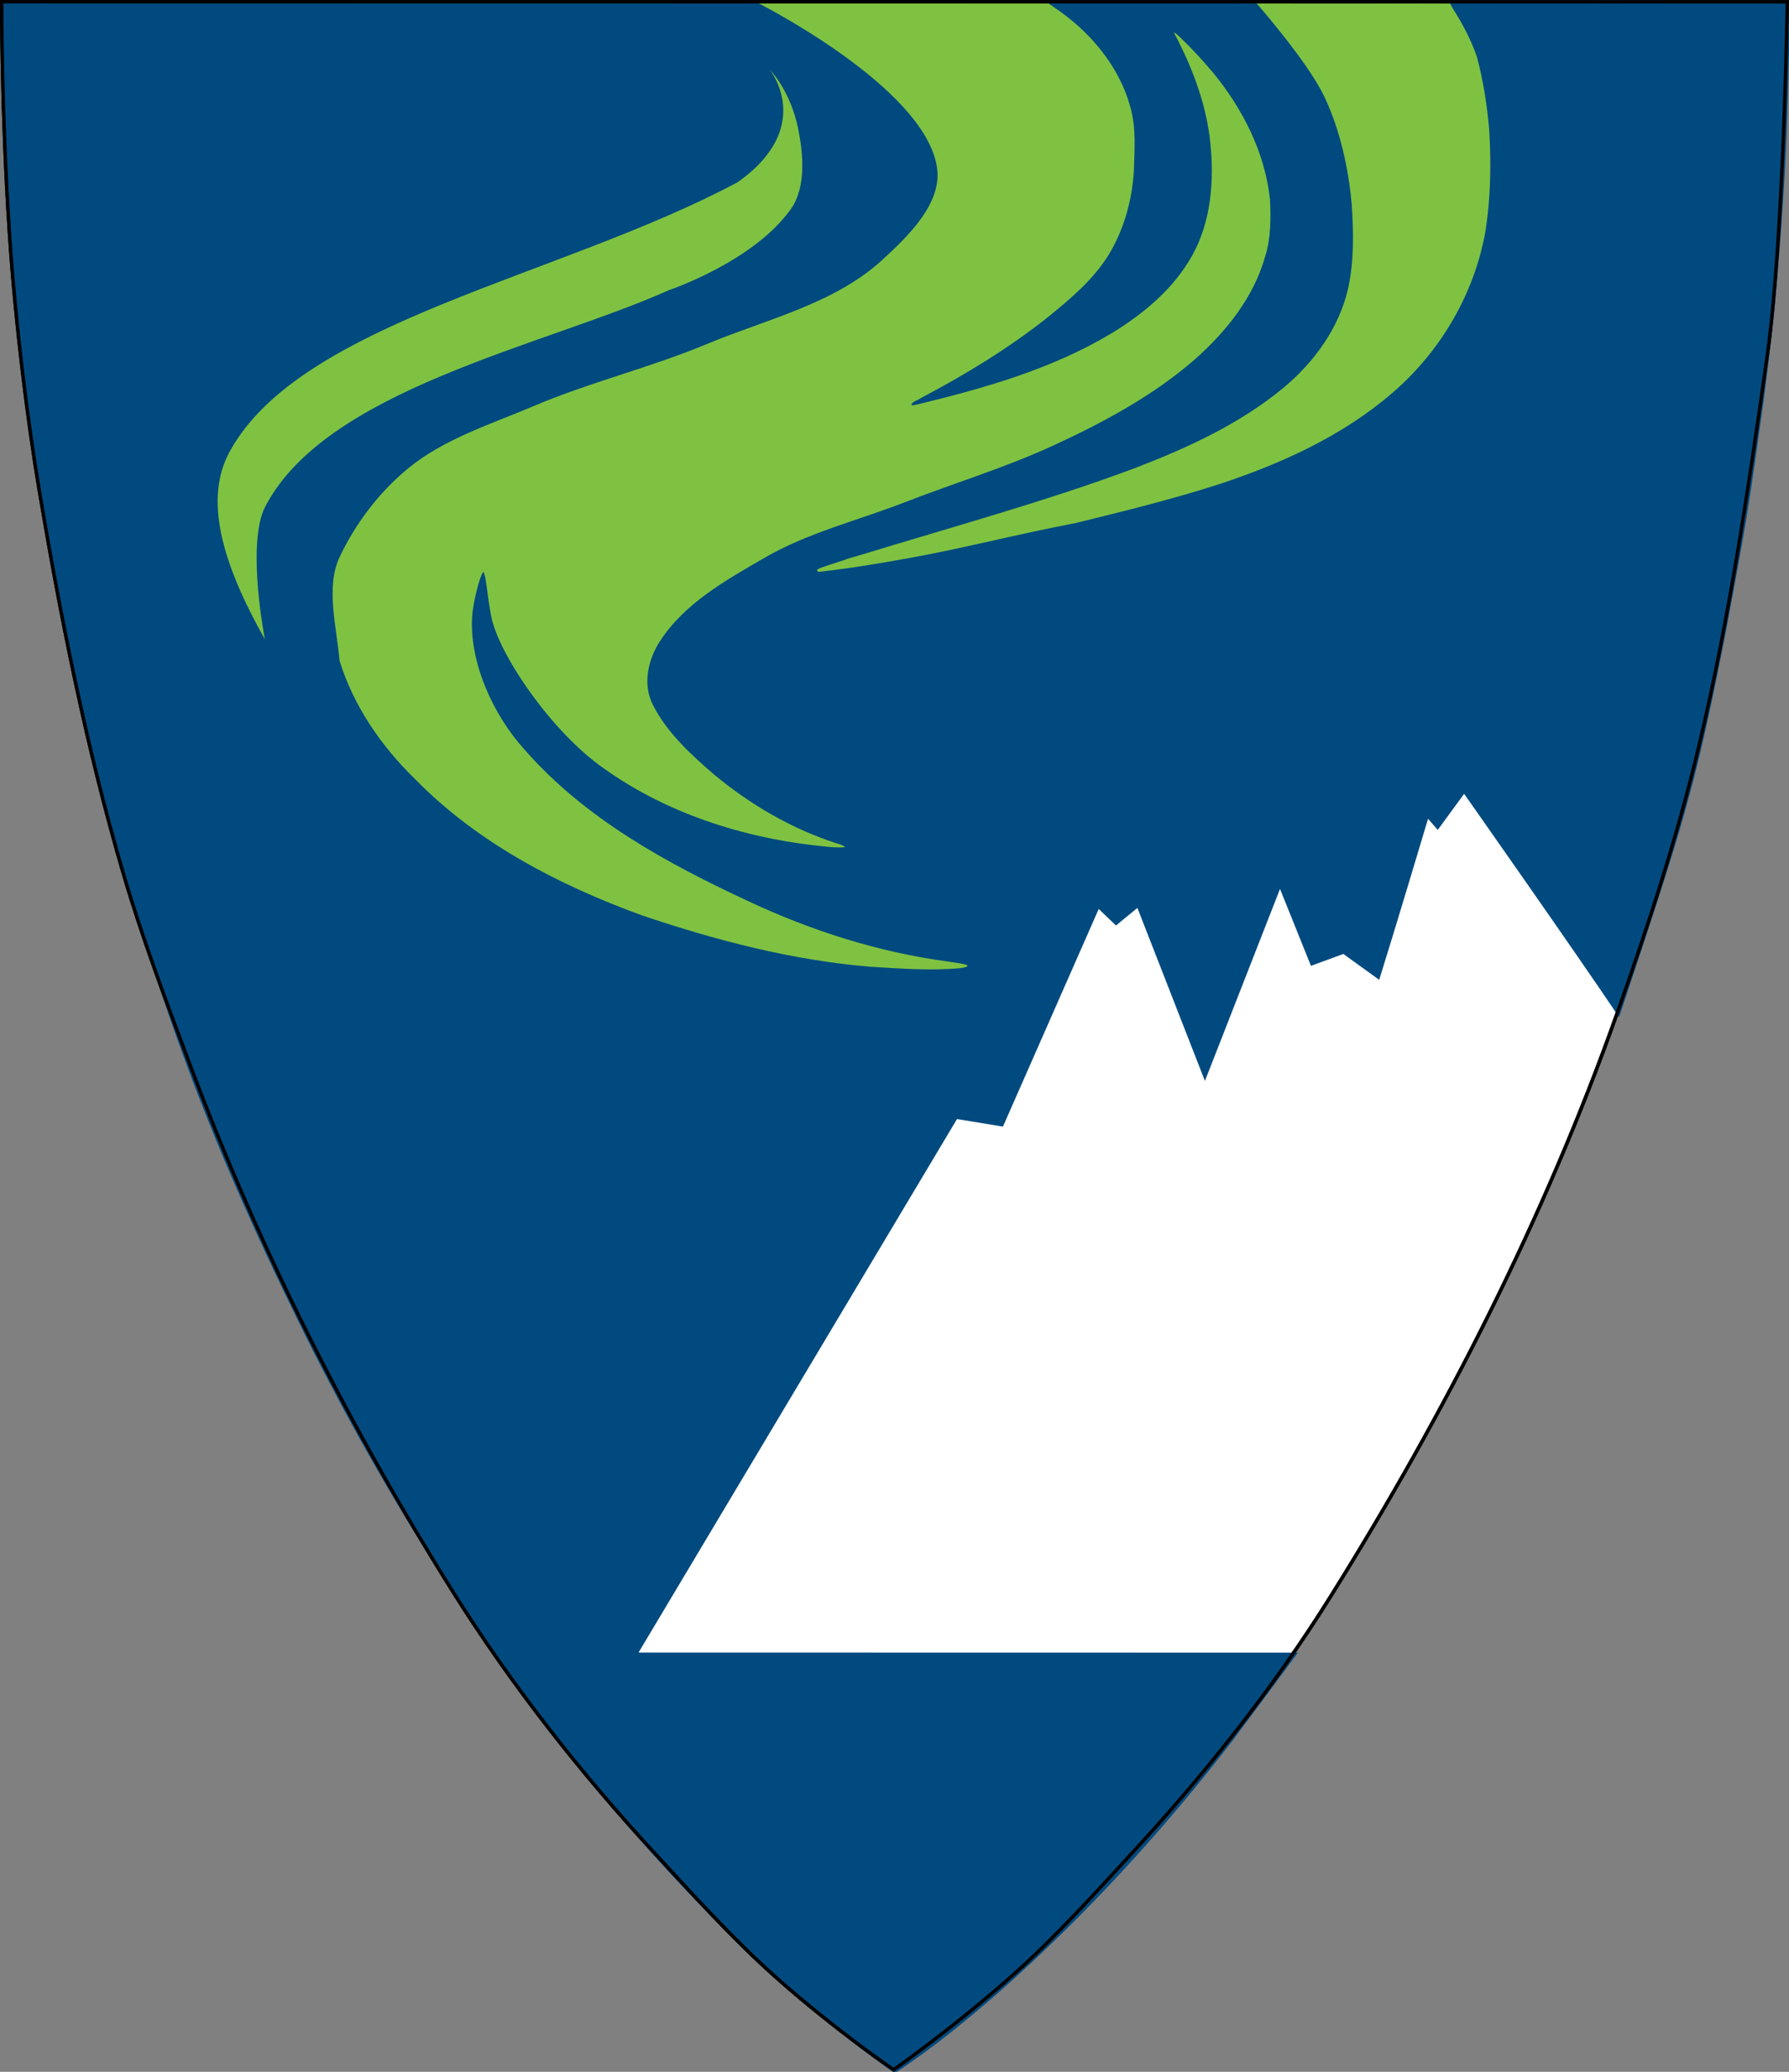 <svg xmlns="http://www.w3.org/2000/svg" viewBox="0 0 262.467 304.015" height="1149.034" width="992.003">
    <rect x="0" y="0" width="262.467" height="304.015" fill="#808080" stroke="none"/>
    <path style="display:inline;fill:#fff;stroke:#000;stroke-width:.5;stroke-linecap:butt;stroke-linejoin:miter;stroke-miterlimit:4;stroke-dasharray:none;stroke-opacity:1" d="m.25.25 261.964.02s-.513 34.725-2.935 51.873c-2.725 19.287-5.567 38.691-10.113 57.674-3.146 13.136-7.366 26.022-11.865 38.729-10.627 30.014-25.235 58.735-42.1 85.742-8.544 13.681-18.708 26.395-29.67 38.227-4.35 4.694-10.512 11.592-16.799 17.184-8.927 7.939-17.628 14.013-17.628 14.013s-8.366-5.687-17.12-13.438c-6.579-5.825-13.17-13.186-17.736-18.125-11.05-11.952-21.193-24.863-29.842-38.653-15.263-24.338-28.367-50.227-38.48-77.116-3.526-9.373-7.07-18.762-9.885-28.391C12.668 109.61 8.915 90.71 5.746 71.863 4.07 61.903 2.264 47.505 1.39 34.297.193 16.199.25.25.25.25Z"/>
    <g style="display:inline">
        <path transform="matrix(.265 0 0 .265 -.884 -.933)" d="M425.847 61.029c-1.745 1.766-.854 6.216-1.723 8.455-2.47 15.138-11.915 20.931-23.733 30.084-13.378 10.152-33.27 15.551-48.789 21.858-42.718 16.055-64.733 25.606-106.35 44.513-22.113 10.116-54.525 22.718-75.321 35.385-18.851 11.993-65.041 40.667-69.445 62.632-4.2 20.242 23.155 52.256 28.533 72.045.176.839 22.542 35.526 24.006 34.026 5.525-132.686 15.256 37.803 27.889 30.112 19.887-20.01 93.992 189.04 119.443 177.416 38.178-17.443 208.854-7.743 247.72-23.551 146.094-67.908-201.228-199.53-126.013-161.95 109.734 35.811 379.692-123.12 425.447-140.722 109.694-42.202-42.54-247.525-42.54-247.525l-107.143.129-277.04.105s-21.963 22.09 5.059 56.988z" style="display:inline;opacity:1;vector-effect:none;fill:#7fc241;fill-opacity:1;stroke:none;stroke-width:.064;stroke-linecap:butt;stroke-linejoin:miter;stroke-miterlimit:4;stroke-dasharray:none;stroke-dashoffset:0;stroke-opacity:1"/>
        <path transform="matrix(.265 0 0 .265 -.884 -.933)" d="M804.972 3.807s2.16 3.094 2.438 4.06c5.505 8.575 10.359 17.662 13.654 27.313 3.463 13.12 5.563 26.619 6.729 40.127 1.133 18.623.842 37.438-2.004 55.904-6.04 34.665-24.764 66.786-51.412 89.703-27.519 23.866-61.301 39.188-95.607 50.559-26.217 8.475-52.987 15.07-79.735 21.623-36.466 7.085-60.87 13.712-91.556 19.287-16.88 3.066-33.87 5.954-50.875 7.781-2.89-1.16 1.809-2.394 2.755-2.8 4.092-1.43 8.233-2.689 12.354-4.042-.072-.03-.15-.052-.223-.08 12.81-3.642 25.501-7.726 38.297-11.441 40.983-12.287 82.143-24.187 122.23-39.207 29.001-11.169 57.809-24.382 81.901-44.35 16.996-14.168 30.81-33.154 35.764-54.976 3.365-15.29 3.042-31.089 2.01-46.618-1.9-20.383-6.365-40.867-15.038-59.336-9.41-20.04-39.121-53.674-39.121-53.674s-49.201.948-68.576.958c-14.927.088-29.875-.08-44.791.306-.442 1.055 1.492 1.48 2.023 2.184 20.06 13.23 36.906 32.79 43.096 56.357 3.136 11.362 2.096 23.294 1.79 34.963-1.053 16.088-5.45 32.185-13.862 46.045-8.516 13.907-21.267 24.53-33.772 34.725-21.804 17.286-45.663 31.783-70.246 44.742-1.64 1.216-4.135 1.704-5.279 3.455.379 1.241 2.24.105 3.115.14 37.274-9.01 74.835-19.649 107.934-39.58 17.675-10.796 34.256-24.68 44.447-43 10.534-18.978 12.184-41.51 9.953-62.726-2.054-19.523-8.792-38.227-17.543-55.693-.171-.685-3.542-6.06-2.158-4.89.8.503 2.2 1.77 3.217 2.745 6.514 6.249 12.632 12.94 18.42 19.85 16.312 20.027 28.481 44.167 31.154 70.076.443 10.414.516 21.054-2.656 31.09-6.33 22.713-21.608 41.8-39.037 57.187-23.204 20.209-50.595 34.871-78.4 47.684-26.68 12.307-54.903 20.795-82.258 31.44-25.9 10.077-53.48 16.746-77.514 30.698-21.459 12.458-44.404 25.178-58.12 46.508-6.532 10.312-9.447 23.912-3.55 35.19 7.902 15.42 21.049 27.361 34.006 38.531 20.08 16.64 43.354 30.208 68.22 38.077 1.962.534 2.922 1.048 4.127 1.93-2.461.221-4.807.15-7.154.01-44.743-3.804-89.698-17.312-126.572-43.671-29.38-20.602-58.298-63.539-62.277-84.222-2.43-12.632-2.687-22.354-4.4-24.614-2.596 3.916-5.644 18.257-6.069 23.842-2.038 26.017 11.773 55.862 28.998 74.699 33.323 38.115 78.588 62.839 123.904 83.893 34.84 16.377 72.132 28.24 110.293 33.36 2.897.473 7.284 1.023 9.328 1.576 2.982.655 1.635 1.616-2.455 2.125-16.544 1.483-33.262.215-49.804-.801-43.095-3.555-85.472-14.615-126.358-28.444-46.02-16.785-90.858-40.012-125.455-75.322-18.773-18.247-34.11-40.474-41.908-65.578-1.702-19-7.675-40.67-.178-57.125 8.855-18.875 22.07-36.31 38.186-49.536 19.97-16.39 45.659-24.328 69.432-34.44 31.17-13.26 64.4-21.234 95.665-34.267 33.077-13.787 70.521-22.211 96.992-46.365 14.742-13.45 33.575-31.688 30.647-51.428-6.703-45.183-101.3-92.283-101.3-92.283l-416.5.432s-.68 62.297 4.233 129.76c4.83 66.32 15.217 137.632 19.387 159.658 8.412 44.43-3.824-20.005 4.065 22.392 4.545 24.43 13.88 77.34 27.97 131.295 10.364 39.686 24.227 81.535 35.93 115.23 22.495 66.24 50.294 128.106 81.709 190.585 42.01 82.594 91.957 161.289 150.078 233.505 47.2 57.828 99.438 112.215 159.744 156.518 3.823 2.63 7.512 5.684 11.45 7.998 20.738-13.64 39.999-29.469 58.693-45.777 47.044-41.795 89.68-88.488 128.162-138.244 11.595-15.523 36.197-48.747 36.197-48.747l-365.056-.066 176.299-295.402 25.437 4.19 53.025-120.508 9.569 9.142 11.85-9.742 37.382 95.818 41.568-106.32 17.137 42.601 17.92-6.601 19.863 14.328c9.156-29.249 27.04-89.182 27.04-89.182l5.365 6.168 14.603-19.982s61.19 87.01 85.787 123.683c36.517-109.542 42.173-127.055 59.215-214.025 12.56-67.001 12.381-67.415 21.078-129.256 2.914-23.089 5.911-47.24 7.64-70.449 2.693-31.606 4.809-66.045 5.567-97.762.528-18.053 1.19-50.732 1.19-50.732s-119.39-1.457-189.413-.742zM429.469 42.043s11.57 11.564 15.84 33.198c2.422 12.272 4.857 31.598-4.373 44.404-20.93 29.033-67.296 44.546-67.296 44.546-68.703 30.902-191.794 54.994-224.323 121.586-9.17 22.095.673 71.763.673 71.763-24.449-43.312-33.463-77.965-19.684-103.584 38.916-72.356 182.742-96.869 281.384-149.515 43.39-30.714 17.779-62.398 17.779-62.398z" style="display:inline;opacity:1;vector-effect:none;fill:#014a7f;fill-opacity:1;stroke:none;stroke-width:.09;stroke-linecap:butt;stroke-linejoin:miter;stroke-miterlimit:4;stroke-dasharray:none;stroke-dashoffset:0;stroke-opacity:1"/>
        <path d="m113.771 70.642 261.964.02s-.513 34.724-2.936 51.873c-2.724 19.287-5.566 38.691-10.112 57.674-3.146 13.136-7.366 26.022-11.865 38.729-10.627 30.014-25.235 58.735-42.1 85.742-8.544 13.681-18.708 26.394-29.67 38.226-4.35 4.695-10.512 11.593-16.799 17.184-8.927 7.94-17.628 14.013-17.628 14.013s-8.366-5.686-17.12-13.437c-6.579-5.825-13.171-13.187-17.737-18.125-11.05-11.952-21.193-24.864-29.841-38.654-15.263-24.337-28.367-50.227-38.48-77.116-3.526-9.372-7.07-18.761-9.885-28.39-5.373-18.379-9.126-37.279-12.296-56.127-1.675-9.96-3.482-24.357-4.355-37.565-1.197-18.099-1.14-34.047-1.14-34.047z" style="display:inline;fill:none;stroke:#000;stroke-width:.5;stroke-linecap:butt;stroke-linejoin:miter;stroke-miterlimit:4;stroke-dasharray:none;stroke-opacity:1" transform="translate(-113.52 -70.392)"/>
    </g>
</svg>
